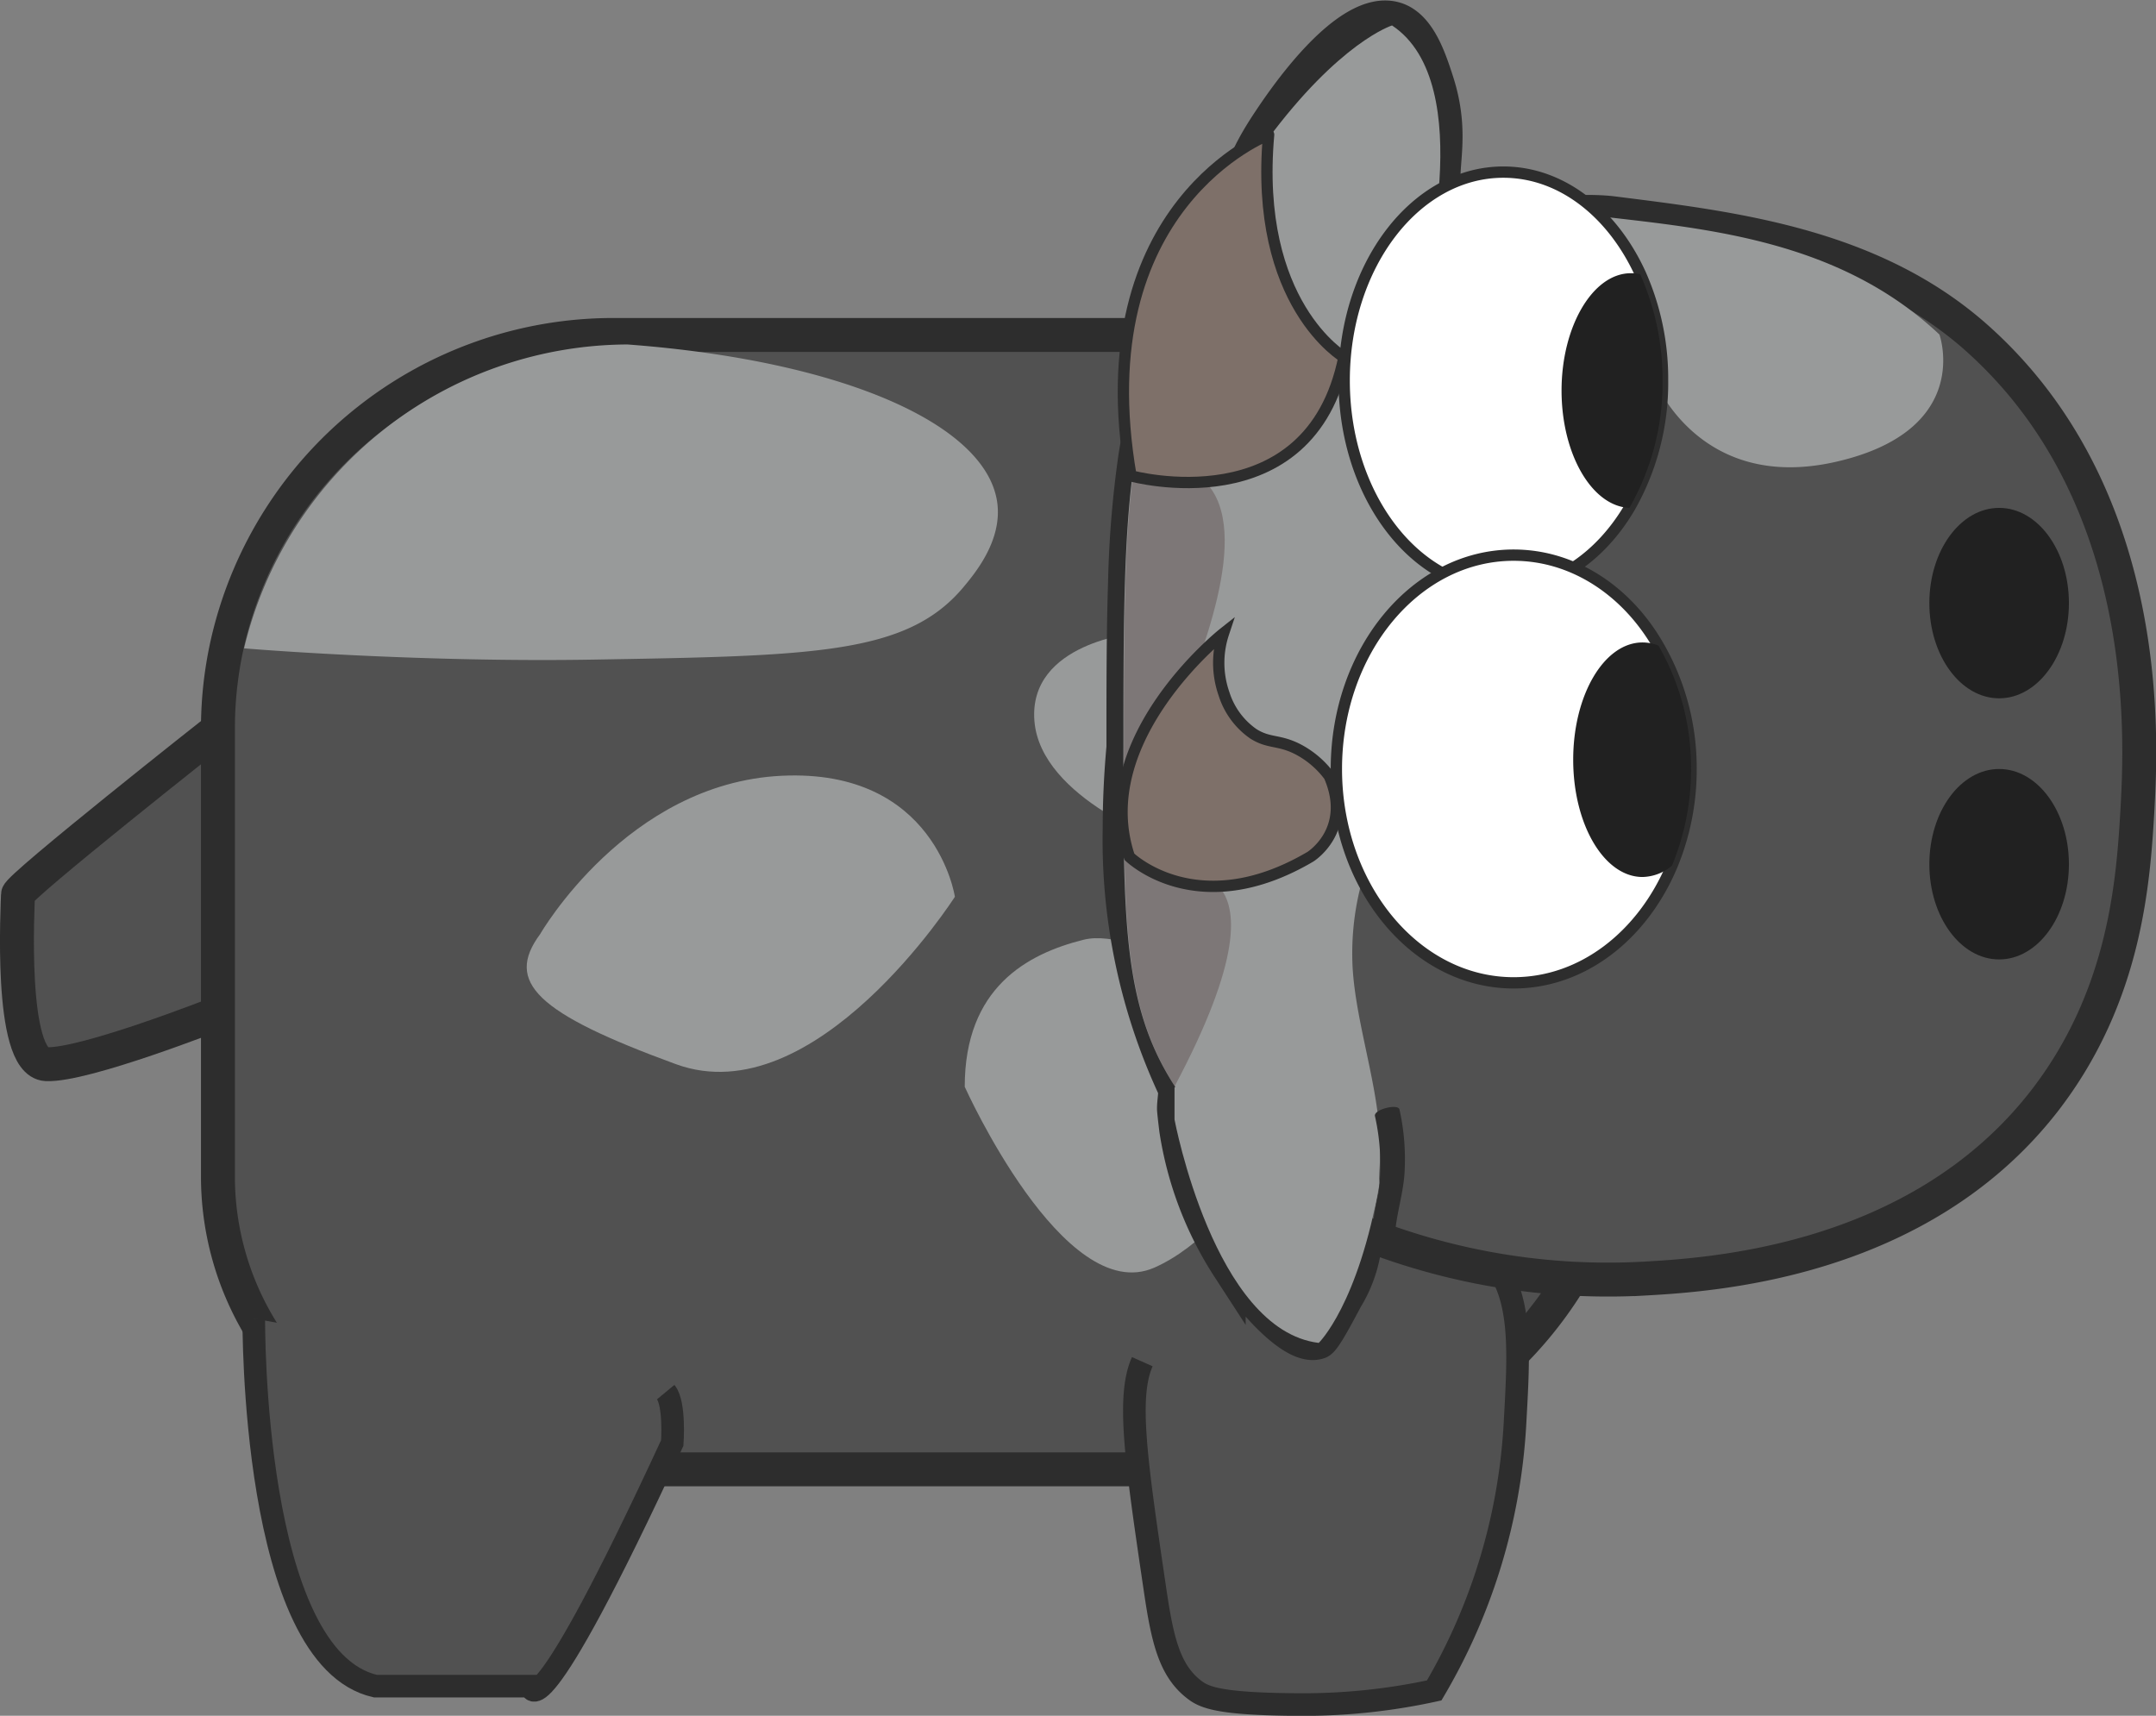 <svg xmlns="http://www.w3.org/2000/svg" viewBox="0 0 190.63 151.72"><rect x="0" y="0" width="190.63" height="151.72" fill="#808080" stroke="none"/><defs><style>.cls-1,.cls-3{fill:#515151;}.cls-1,.cls-3,.cls-4,.cls-7{stroke:#2d2d2d;stroke-miterlimit:10;}.cls-1{stroke-width:3px;}.cls-2{fill:#989a9a;}.cls-3{stroke-width:2px;}.cls-4{fill:#fff;}.cls-5{fill:#212121;}.cls-6{fill:#230000;opacity:0.23;}.cls-7{fill:#7e7069;}.cls-8{fill:#2d2d2d;}</style></defs><title>Cow</title><g id="Слой_2" data-name="Слой 2"><g id="Outlines"><path class="cls-1" d="M19.26,64.49S1.59,78.43,1.59,79.1s-.83,14.83,2.5,15,15.17-4.5,15.17-4.5S26.43,79.89,19.26,64.49Z"/><path class="cls-1" d="M143.93,64.49V95.1a34.94,34.94,0,0,1-34.84,34.83h-64a25.9,25.9,0,0,1-25.82-25.82V64.49a34.27,34.27,0,0,1,.93-8,35,35,0,0,1,33.9-26.87h55A34.94,34.94,0,0,1,143.93,64.49Z"/><path class="cls-2" d="M47.76,82.6s7.67-13.33,21.33-14S84.43,79.3,84.43,79.3,72.09,98.61,59.76,94.1,44.61,86.85,47.76,82.6Z"/><path class="cls-2" d="M85.3,96.1s8.75,19.5,16.75,16,15.75-17.75,12.5-20.25-13.75-10-18.75-8.75S85.3,87.35,85.3,96.1Z"/><path class="cls-2" d="M85.12,52c-5,5.88-13.21,6-32.86,6.33-14.16.23-28-.77-30.68-1a35,35,0,0,1,33.9-26.87c19.14,1.43,31.89,7.13,32.71,14.1C88.58,47.91,86.13,50.79,85.12,52Z"/><path class="cls-2" d="M103.28,74.56S92,70.67,91.46,63.74s9-7.77,9-7.77,16.3,6.25,12.5,12.5S106.87,76.15,103.28,74.56Z"/><path class="cls-3" d="M22.44,116.6s-.25,30,10.75,32.5H46.94s.25,5,12.5-21.5c0,0,.25-3.5-.58-4.5"/><path class="cls-3" d="M101,120.41c-1.39,3.11-.55,8.8,1.13,20.19.66,4.48,1.29,7.2,3.56,8.88.94.7,2.52,1.22,9.31,1.25a54.15,54.15,0,0,0,11.81-1.25,52.1,52.1,0,0,0,7.13-23.38c.36-6.61.79-12-2.5-15.12"/><path class="cls-1" d="M189,71.41c-.37,6.36-1,16.63-8.28,26-11.21,14.37-29.78,15.35-35.66,15.67a58.72,58.72,0,0,1-24.37-4,9.49,9.49,0,0,1-.1,1.54,11.82,11.82,0,0,1-1.58,4.21c-1.3,2.45-2,3.68-2.37,3.84-2.74,1-7.6-6-8-6.58A31,31,0,0,1,104,99.9c-.19-1.54-.2-1.82-.2-1.86,0-.93.32-1.91-.17-2.29A52,52,0,0,1,99,73.14c0-2.27.11-4.63.33-7.06,0-5.43,0-10.22.14-14.48a92.5,92.5,0,0,1,.92-11.26c1.28-8,4-12.18,7.27-15.26a20.9,20.9,0,0,1,2.92-2.26,9.67,9.67,0,0,1-1.25-4c-.14-1.84.26-4,2.5-7.5,1.08-1.66,7.18-11.1,11.63-9.62,2,.68,2.92,3.43,3.62,5.62,1.77,5.6-.42,8.53,1.17,10.8s5.43,1.33,9.36.84a19.39,19.39,0,0,1,4.79-.13C153,20.17,165.61,21.56,175,30.08,190.56,44.15,189.29,65.78,189,71.41Z"/><path class="cls-2" d="M162.27,40.85c-12.27,2.76-16.12-7.54-16.12-7.54l-9.78-10.82.85-3.1a16,16,0,0,1,4.34-.25c9.64,1.11,21.13,2.17,29.92,10.44C171.48,29.58,174.53,38.08,162.27,40.85Z"/><path class="cls-2" d="M125.65,25.62s5.2-18.22-2.57-23.37c0,0-4.64,1.45-11.12,10.23l-2.94,8,15.35,7.68Z"/><path class="cls-2" d="M127.77,50.83c-.25,2.08-2.68,3-4.17,4.16a5.58,5.58,0,0,0-.56.51c-1.4,1.25-2.43,6.6-2.18,21a24.11,24.11,0,0,0-1.26,9.13c.28,4.54,2,9.59,2.36,14.25a27.74,27.74,0,0,1,0,3.75,14,14,0,0,1-.43,3.19,12.15,12.15,0,0,1-.9,2.28c-6.36-2.51-12.59-6.56-16.8-13.12-.06-.08-.11-.17-.17-.26-4.36-6.95-4.35-14.52-4.33-29.67,0-17.66,0-28.6,4.5-36.23a20.65,20.65,0,0,1,3.83-4.77A26.26,26.26,0,0,1,122,18.62c2-.78,3.13-.47,3.73-.17,4.47,2.23-7,20-.8,27.62C126,47.45,128,48.84,127.77,50.83Z"/><path class="cls-4" d="M147,33.65a22.2,22.2,0,0,1-2.93,11.26c-2.58,4.36-6.61,7.17-11.15,7.17-7.77,0-14.07-8.25-14.07-18.43s6.3-18.43,14.07-18.43c5.16,0,9.66,3.62,12.12,9A22.79,22.79,0,0,1,147,33.65Z"/><path class="cls-4" d="M149.52,68a22.06,22.06,0,0,1-1.69,8.55c-2.59,6.15-7.88,10.36-14,10.36-8.65,0-15.67-8.47-15.67-18.91s7-18.91,15.67-18.91c5.28,0,10,3.15,12.79,8A21.55,21.55,0,0,1,149.52,68Z"/><path class="cls-5" d="M149.52,68a22.06,22.06,0,0,1-1.69,8.55,4.15,4.15,0,0,1-2.6,1c-3.39,0-6.13-4.64-6.13-10.37s2.74-10.37,6.13-10.37a3.77,3.77,0,0,1,1.41.28A21.55,21.55,0,0,1,149.52,68Z"/><path class="cls-5" d="M147,33.65a22.2,22.2,0,0,1-2.93,11.26c-3.31-.14-6-4.74-6-10.38s2.75-10.37,6.13-10.37a3.75,3.75,0,0,1,.82.09A22.79,22.79,0,0,1,147,33.65Z"/><ellipse class="cls-5" cx="176.76" cy="53.33" rx="6.17" ry="8.42"/><ellipse class="cls-5" cx="176.76" cy="76.42" rx="6.17" ry="8.42"/><path class="cls-2" d="M103.85,99s3.5,18.62,12.75,19.75c0,0,3.5-3.37,5.38-14.12l-1-8.5H103.85Z"/><path class="cls-6" d="M103.85,29.85c-1.06,3-1.85,6.89,0,10,.91,1.51,1.91,1.93,2.74,2.78,4.29,4.41-.71,15.9-2.32,20.39-2.51,7-4.09,9.88-2.52,12.17s4.28,1.31,6,3.18,2.06,6.48-3.88,17.67l-.17-.26c-4.36-6.95-4.35-14.52-4.33-29.67C99.37,48.42,99.38,37.48,103.85,29.85Z"/><path class="cls-7" d="M100,42.08s15.83,4.33,18.83-10.5c0,0-8-4.67-6.66-19.67C112.19,11.91,95.86,18.08,100,42.08Z"/><path class="cls-8" d="M123.31,109.87c0-2.05.72-4,.87-6.05a20.22,20.22,0,0,0-.44-5.71c-.12-.55-2.3,0-2.17.58a19.47,19.47,0,0,1,.32,6.75,35.31,35.31,0,0,0-.75,5c0,.46,2.18.11,2.17-.58Z"/><path class="cls-7" d="M108.18,56s-11.83,9.37-8.32,19.76c0,0,6,5.89,16,0,0,0,3.76-2.34,1.67-7.14a8.16,8.16,0,0,0-2.82-2.39c-1.67-.84-2.51-.47-3.89-1.34a6.78,6.78,0,0,1-2.59-3.52A8.3,8.3,0,0,1,108.18,56Z"/></g></g></svg>